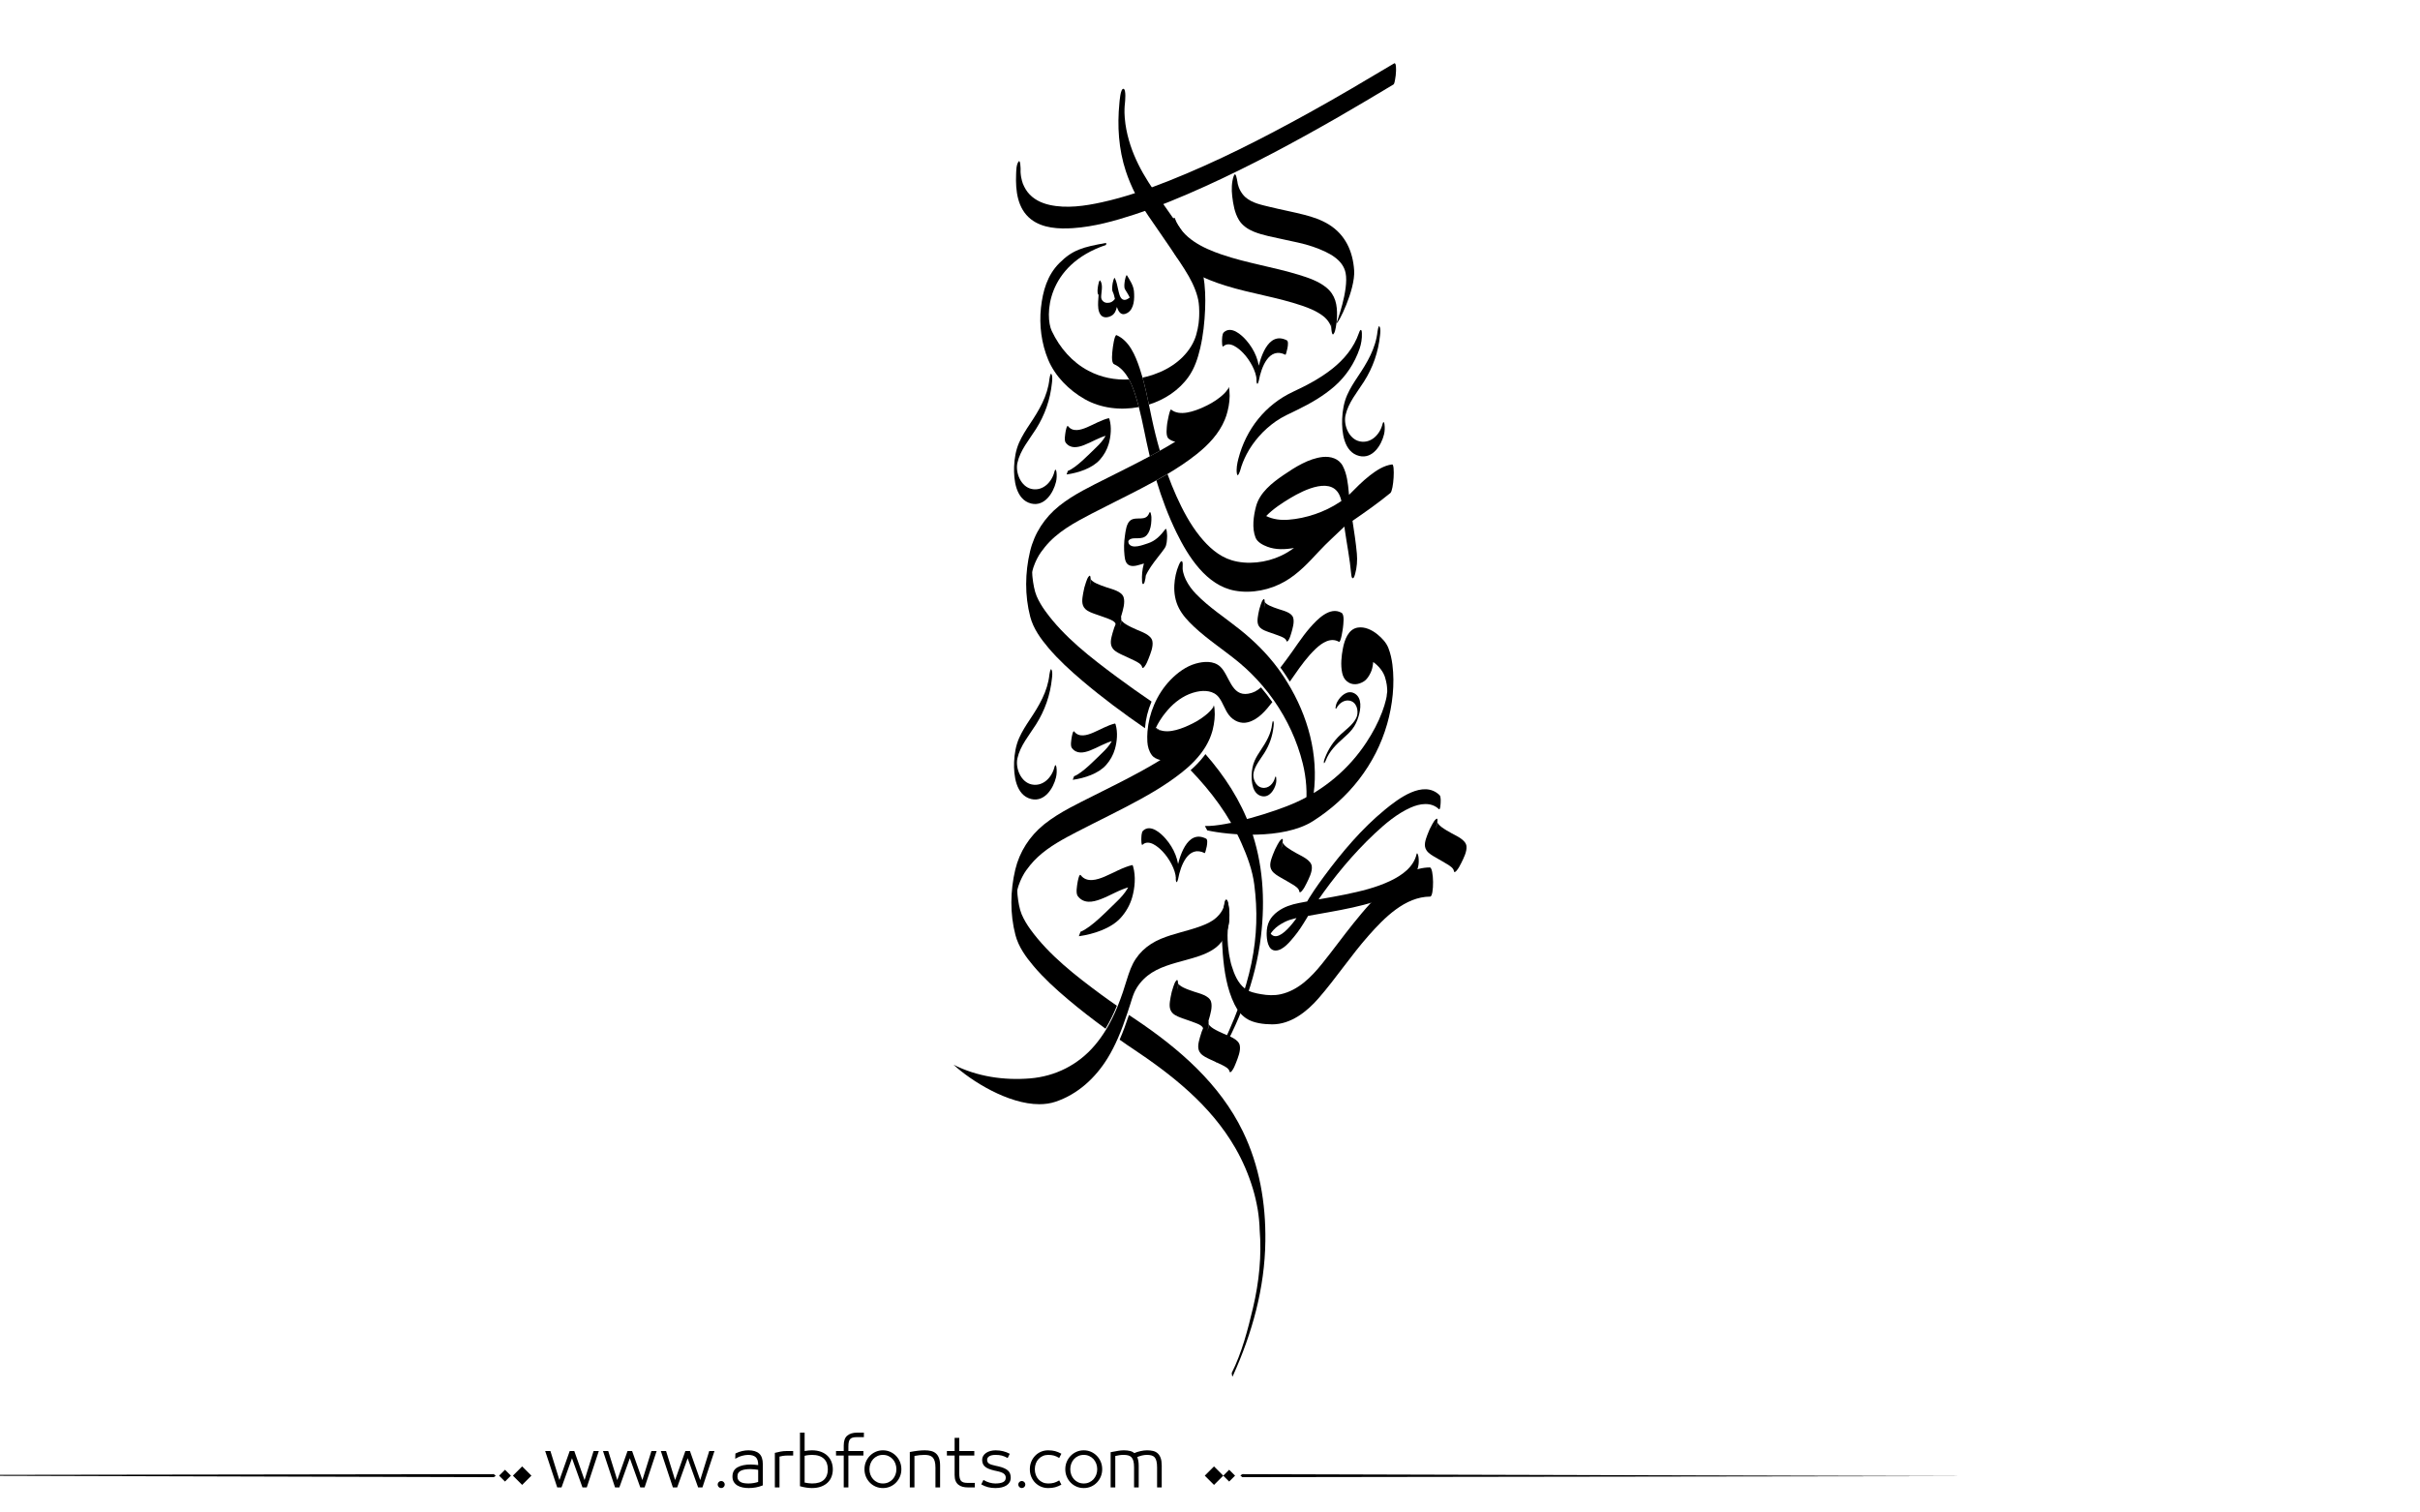 <?xml version="1.0" encoding="utf-8"?>
<!-- Generator: Adobe Illustrator 23.0.0, SVG Export Plug-In . SVG Version: 6.00 Build 0)  -->
<svg version="1.1" id="Layer_1" xmlns="http://www.w3.org/2000/svg" xmlns:xlink="http://www.w3.org/1999/xlink" x="0px" y="0px"
	 viewBox="0 0 800 500" style="enable-background:new 0 0 800 500;" xml:space="preserve">
<g>
	<path fill="#000000" d="M407.34,64.82c0.33,2.75,0.78,5.52,2.23,7.92c1.11,1.83,2.98,3.06,4.92,3.85c3.05,1.24,6.48,1.8,9.68,2.53
		c3.31,0.75,6.68,1.32,9.88,2.44c5.5,1.93,9.9,4.31,10.78,8.69c1.12,5.57-3.02,16.58-3.02,16.58c0.44,0.59,6.27-11.02,5.84-17.47
		c-0.43-6.34-2.94-11.78-8.34-15.13c-2.49-1.54-5.31-2.5-8.13-3.22c-3.73-0.96-7.53-1.66-11.28-2.58c-2.79-0.69-5.91-1.26-8.15-3.2
		c-0.81-0.7-1.42-1.6-1.91-2.54c-0.26-0.5-0.42-1.04-0.57-1.58c-0.28-0.96,0.06,0.42-0.14-0.6c0-0.02-0.18-1.2-0.1-0.51
		c-0.05-0.43-0.54-3.67-1.21-1.76C407.13,60.22,407.09,62.76,407.34,64.82L407.34,64.82z"/>
	<path fill="#000000" d="M449.25,110.04c-3.38,9.84-12.92,15.33-21.83,19.49c-9.16,4.28-15.52,12.38-18.04,22.13c-0.4,1.53-0.75,3.34-0.49,4.92
		c0.25,1.49,1.03-0.81,1.12-1.14c0.43-1.68,1.21-3.59,2.13-5.35c1.09-2.09,2.46-4.01,4.01-5.79c1.66-1.91,3.58-3.59,5.65-5.04
		c2.19-1.53,4.63-2.58,7.02-3.75c4.38-2.14,8.65-4.58,12.33-7.8c3.84-3.36,6.65-7.64,8.31-12.46c0.54-1.58,0.82-3.38,0.75-5.05
		c-0.01-0.15,0-1.07-0.32-1.12C449.56,109.01,449.3,109.9,449.25,110.04L449.25,110.04z"/>
	<path fill="#000000" d="M406.42,129.18c-0.01-0.14-0.05-0.84-0.24-1.22c-0.06,0.16-0.12,0.33-0.16,0.47c0.08-0.19,0.08-0.17,0,0.06
		c0,0.01-0.01,0.02-0.02,0.05c-0.02,0.05-0.04,0.11-0.06,0.17c0.01-0.03,0.02-0.07,0.03-0.11c-0.03,0.06-0.06,0.1,0-0.05
		c-0.02,0.03-0.04,0.06-0.08,0.11c-0.19,0.3-0.41,0.58-0.64,0.84c-0.11,0.13-0.23,0.26-0.35,0.38c0,0,0,0.01,0,0.01
		c-0.52,0.55-1.1,1.04-1.69,1.51c-1.66,1.32-3.53,2.36-5.46,3.23c-2.87,1.29-7.76,3.11-10.59,0.78c-0.47-0.39-1.31,4.51-1.33,4.72
		c-0.1,1.16-0.57,4,0.49,4.88c0.65,0.53,1.4,0.85,2.2,1.01c-1.68,1.04-3.39,2.02-5.1,2.98l-0.69,0.39
		c-0.88,0.49-1.77,0.97-2.65,1.45c-4.63,2.48-9.34,4.8-14.03,7.17c-5.44,2.74-11.12,5.41-15.9,9.23c-4.8,3.83-8.2,9.03-9.63,15.01
		c-1.68,7.05-1.78,14.59,0.05,21.63c1.01,3.87,3.44,7.25,5.99,10.26c3.37,3.99,7.27,7.54,11.24,10.91
		c6.6,5.6,13.56,10.77,20.7,15.68c0.23-3,0.98-6,2.18-8.8c-3.91-2.66-7.77-5.39-11.57-8.21c-8.47-6.29-17.33-13.09-23.56-21.72
		c-1.12-1.55-2.12-3.2-2.87-4.96c-0.71-1.66-1.15-4.2-1.36-6.22c-0.01-0.07-0.05-0.62-0.06-0.67c0,0,0,0,0,0
		c-0.01-0.22-0.02-0.45-0.02-0.67c0-0.03,0-0.05,0-0.07c-0.02,0.82-0.02-0.65-0.01-0.18c0.01-0.03,0.01-0.06,0.01-0.09v-0.01
		c0-0.01,0-0.01,0-0.02c0,0,0-0.01,0-0.01v0c0.01-0.1,0.01-0.18,0.02-0.25c0,0.06-0.01,0.11-0.01,0.18c0,0,0-0.01,0-0.01
		c0,0,0-0.01,0-0.01c0.02-0.13,0.04-0.22,0.05-0.28c0-0.01,0-0.02,0.01-0.03c0-0.01,0-0.01,0-0.02c0,0,0-0.01,0-0.01c0,0,0,0,0,0
		c0,0,0-0.01,0-0.01c0.02-0.07,0.03-0.12,0.04-0.14c0.08-0.31,0.17-0.62,0.26-0.93c0.09-0.31,0.29-0.82,0.53-1.41
		c0.25-0.61,0.55-1.21,0.85-1.79c0.66-1.27,1.53-2.45,2.44-3.56c4.04-4.99,9.74-8.05,15.34-10.97c5.45-2.84,10.99-5.51,16.44-8.36
		c1.68-0.88,3.35-1.77,5.02-2.69c1.24-0.68,2.46-1.38,3.68-2.1c3.36-1.99,6.63-4.14,9.68-6.57c3.88-3.08,7.41-6.8,9.3-11.39
		c0.37-0.89,0.68-1.82,0.91-2.78C406.36,133.78,406.65,131.44,406.42,129.18z M341.3,188.81c0.01-0.04,0.01-0.08,0.01-0.11
		C341.31,188.73,341.3,188.77,341.3,188.81z"/>
	<path fill="#000000" d="M405.93,128.74c0.01-0.03,0.02-0.08,0.04-0.14c-0.03,0.06-0.06,0.1,0-0.05c0.01-0.02,0.02-0.05,0.03-0.08
		c0-0.01,0.01-0.03,0.02-0.04l0,0c0.08-0.19,0.08-0.17,0,0.06c-0.01,0.02-0.01,0.03-0.02,0.05
		C405.98,128.6,405.96,128.67,405.93,128.74z"/>
	<path fill="#000000" d="M342.34,190.98c0,0.08,0.01,0.16,0.01,0.25C342.34,191.07,342.34,191,342.34,190.98z"/>
	<path fill="#000000" d="M342.41,189.49c0.02-0.07,0.03-0.12,0.04-0.14c0,0,0,0,0,0c0,0,0,0,0,0.01c-0.01,0.07-0.04,0.22-0.08,0.36
		c0,0.02-0.01,0.04-0.01,0.06v0.01c0,0,0,0.01,0,0.01c-0.01,0.05-0.02,0.1-0.02,0.15v0.01c0,0,0,0.01,0,0.01c0,0,0,0.01,0,0.01v0.01
		c0,0.01,0,0.01,0,0.02c0,0.06-0.01,0.12-0.01,0.16c0,0.03,0,0.05,0,0.07v0.02c-0.02,0.82-0.02-0.65-0.01-0.18
		c0.01-0.03,0.01-0.06,0.01-0.09v-0.01c0-0.01,0-0.01,0-0.02c0,0.01-0.01,0.02-0.01,0.02c0-0.01,0-0.02,0.01-0.03v0
		c0.01-0.1,0.01-0.18,0.02-0.25c0,0.06-0.01,0.13-0.01,0.2c0-0.01,0-0.01,0-0.02v-0.01c0,0,0-0.01,0-0.01c0,0,0,0,0,0
		c0.02-0.13,0.04-0.22,0.05-0.28c0-0.01,0-0.02,0.01-0.03c0-0.01,0-0.01,0-0.02c0,0,0-0.01,0-0.01c0,0,0,0,0,0
		C342.41,189.5,342.41,189.49,342.41,189.49z"/>
	<path fill="#000000" d="M405.88,131.02c-0.01,0.02-0.01,0.04-0.02,0.05c0-0.01,0.01-0.02,0.01-0.03C405.87,131.04,405.87,131.03,405.88,131.02z"/>
	<path fill="#000000" d="M405.92,130.92c-0.01,0.04-0.02,0.07-0.04,0.09c0,0,0.01-0.01,0-0.01C405.9,130.98,405.91,130.95,405.92,130.92z"/>
	<path fill="#000000" d="M383.43,149.01l-0.69,0.39c-0.88,0.49-1.77,0.97-2.65,1.45c-0.06-0.24-0.12-0.48-0.17-0.72
		c-1.24-5.16-2.1-10.41-3.44-15.55c-0.18-0.69-0.37-1.38-0.57-2.07c-0.65-2.23-1.45-4.82-2.68-7.09c-1.17-2.16-2.74-4.04-4.94-5.02
		c-1.09-0.49-0.57-4.05-0.49-4.88c0.02-0.28,0.59-5.05,1.33-4.72c4.21,1.88,6.18,6.7,7.57,10.79c0.36,1.07,0.69,2.14,1,3.23
		c0.83,2.94,1.48,5.93,2.1,8.92c0.3,1.44,0.59,2.87,0.9,4.3C381.47,141.72,382.38,145.39,383.43,149.01z"/>
	<path fill="#000000" d="M460.2,153.53c-2.77,0.36-5.21,1.98-7.37,3.66c-2.47,1.92-4.67,4.18-6.87,6.4c-0.03-0.27-0.06-0.54-0.08-0.8
		c-0.26-2.93-0.61-6.12-1.99-8.75c-1.29-2.47-4.03-3.24-6.62-2.97c-4.63,0.49-9.22,3.4-13,5.99c-3.74,2.55-7.86,5.79-9.06,10.37
		c-0.83,3.14-1.4,7.18-0.15,10.3c0.61,1.54,2.45,2.46,3.9,3.01c2.73,1.04,5.82,0.95,8.8,0.41c-1.34,0.99-2.76,1.86-4.3,2.58
		c-4.87,2.29-11.14,3.05-16.32,1.47c-4.32-1.31-7.75-4.51-10.52-7.95c-3.22-4.01-5.65-8.62-7.75-13.29
		c-1.06-2.37-2.03-4.79-2.92-7.24c-1.21,0.72-2.44,1.42-3.68,2.1c1.78,5.9,3.95,11.69,6.64,17.21c3.87,7.93,9.91,17.55,19.34,19.24
		c5.61,1.01,11.7-0.26,16.59-3.1c4.35-2.53,7.76-6.21,11.15-9.87c2.68-2.89,5.62-5.49,8.44-8.22c0.04,0.37,0.09,0.75,0.14,1.12
		c0.7,4.83,1.66,9.62,2.1,14.49c0.02,0.2,0.08,1.42,0.52,1.46c0.44,0.04,0.71-1.16,0.77-1.35c0.61-2.15,0.79-4.56,0.59-6.79
		c-0.33-3.63-0.89-7.23-1.44-10.83c4.26-2.93,8.51-5.91,12.51-9.19C460.71,162.07,461.21,153.39,460.2,153.53z M425.96,171.81
		c-2.54,0.2-5.1-0.09-7.39-1.22c2.33-2.4,5.31-4.34,8.06-5.98c4.45-2.66,14.24-7.58,16.56,0.09c0.09,0.3,0.17,0.61,0.25,0.91
		c-0.2,0.13-0.4,0.26-0.6,0.4C437.97,169.26,431.79,171.37,425.96,171.81z"/>
	<path fill="#000000" d="M379.87,169.68c-1.11,2.87-4.21,0.91-6.16,2.33c-1.37,1-1.62,3.64-1.84,5.13c-0.32,2.14-0.37,4.37-0.13,6.53
		c0.15,1.36,0.4,2.87,1.88,3.32c1.31,0.4,2.96-0.27,4.22-0.61c1.25-0.34,2.43-0.74,3.53-1.44c1.48-0.93,2.61-2.41,3.67-3.78
		c0.07-2.09,0.15-4.18,0.22-6.26c-1.49,2.2-3.28,4.18-4.75,6.4c-2.22,3.34-3.22,6.88-2.97,10.92c0.07,1.16,0.57,1.13,0.87,0.08
		c0.42-1.47,0.49-3.05,0.4-4.57c-0.03,0.79-0.06,1.59-0.09,2.38c-0.19,0.84-0.22,1.03-0.09,0.55c-0.07,0.24,0.21-0.52,0.17-0.43
		c0.2-0.48,0.45-0.95,0.71-1.4c0.6-1.05,1.3-2.04,2.01-3.01c1.14-1.57,2.44-3.04,3.53-4.65c0.71-1.04,0.73-2.73,0.78-3.94
		c0-0.11-0.1-2.92-0.56-2.32c-1.62,2.11-3.25,3.9-5.84,4.72c-1.59,0.5-5.16,2-6.28,0.08c-0.09-0.16-0.1-0.35-0.13-0.53
		c0-0.02-0.06-0.77-0.04-0.33c-0.05-1.02,0.01-0.11-0.11,0.38c0.24-0.93,1.04-1.21,1.89-1.27c1-0.07,1.98,0.06,2.97-0.21
		c1.19-0.32,1.87-1.34,2.29-2.42c0.53-1.36,0.64-2.96,0.61-4.41C380.6,170.64,380.36,168.4,379.87,169.68L379.87,169.68z"/>
	<path fill="#000000" d="M434.25,262.49c-0.27,2.1-0.67,4.5-1.77,6.36c-1.02,1.73-0.9-1.5-0.84-1.96c0.59-4.52,0.2-9.73-0.97-14.47
		c-1.84-7.46-5.12-14.55-9.53-20.85c-1.17-1.68-2.43-3.31-3.76-4.86c-2.32-2.73-4.87-5.27-7.61-7.56
		c-4.94-4.13-10.45-7.63-15.15-12.06c-1.86-1.76-3.7-3.71-4.88-6.01c-1.23-2.39-1.67-5.01-1.53-7.68c0.12-2.24,0.6-4.58,1.5-6.64
		c0.08-0.18,0.51-1.33,0.94-1.23c0.43,0.1,0.33,1.32,0.32,1.52c-0.03,0.59-0.07,1.21,0.17,2.17c0.21,0.83,0.48,1.63,0.86,2.4
		c0.85,1.73,1.99,3.3,3.33,4.68c4.36,4.52,9.74,7.95,14.62,11.87c4.69,3.77,8.95,7.96,12.52,12.8c0.26,0.35,0.52,0.71,0.77,1.07
		c0.82,1.17,1.6,2.35,2.34,3.57C432.36,236.63,435.94,249.48,434.25,262.49z"/>
	<path fill="#000000" d="M416.85,227.24c1.33,1.56,2.58,3.18,3.76,4.86c-2.16,2.77-4.6,5.74-8.03,6.66c-2.41,0.64-4.78-0.42-6.3-2.35
		c-1.4-1.79-1.97-4.07-3.35-5.87c-1.73-2.24-4.73-2.42-7.34-1.85c-3.36,0.73-6.29,2.62-8.67,5.06c-0.57,0.59-1.11,1.2-1.62,1.83
		c-1.3,1.6-2.42,3.36-3.3,5.23c0.09,0.09,0.18,0.17,0.27,0.24c-0.22,0.39-0.47,1.37-0.67,2.32c-0.24,1.09-0.41,2.15-0.42,2.24
		c-0.1,1.16-0.57,4,0.49,4.88c0.65,0.53,1.4,0.85,2.21,1.01c0,0,0.76,0,0.75,0c-3.55,0-5.16-3.18-5.34-6.3
		c-0.06-1.12-0.05-2.25,0.04-3.38c0.23-3,0.98-6,2.18-8.8c1.31-3.09,3.17-5.93,5.46-8.29c2.29-2.35,5.12-4.46,8.32-5.36
		c2.65-0.75,5.92-1,8.09,1.01c3.04,2.81,3.63,9.9,9.25,8.95C414.32,229.05,415.54,228.38,416.85,227.24z"/>
	<path fill="#000000" d="M443.96,207.45c-0.02,0.24-0.69,5.09-1.33,4.72c-2.76-1.59-5.64,0.38-7.65,2.27c-2.69,2.54-4.89,5.56-6.99,8.6
		c-0.53,0.77-1.06,1.53-1.6,2.29c-0.74-1.21-1.53-2.4-2.34-3.57c-0.25-0.36-0.51-0.72-0.77-1.07c0.67-0.87,1.32-1.76,1.98-2.63
		c2.63-3.48,4.89-7.23,7.77-10.53c2.31-2.64,6.55-7.19,10.45-4.95C444.56,203.2,444.05,206.5,443.96,207.45z"/>
	<path fill="#000000" d="M452.94,213.99c-0.96,1.96-3.06,2.98-5.18,2.49c-0.87-0.2-1.57-0.7-2.07-1.43c-0.13-0.19-0.22-0.4-0.31-0.61
		c0.5,1.16-1.79,10.89-0.36,5.18c-0.11,0.45,0.26-0.58,0.24-0.53c0.16-0.32,0.43-0.61,0.66-0.87c1.65-1.88,4.4-1.3,6.37-0.35
		c2.07,0.99,3.97,2.71,5.04,4.75c0.12,0.24,0.23,0.48,0.33,0.73c0.06,0.14,0.11,0.28,0.16,0.42c-0.19-0.5,0.01,0.03,0.03,0.11
		c0.25,0.79,0.43,1.59,0.57,2.4c0.13,0.73-0.09-0.66,0.01,0.1c0.03,0.23,0.06,0.46,0.08,0.68c0.02,0.24,0.04,0.48,0.06,0.71
		c0.07,0.87-0.04-0.88,0,0.02c0.01,0.26,0.01,0.52,0.02,0.78c0.01,0.97,0.02-1.06,0-0.06c-0.01,0.28-0.02,0.57-0.04,0.85
		c0.08-1.58,0-0.14-0.04,0.2c0.21-2.16-0.3,1.79-0.01,0.1c-0.06,0.33-0.12,0.66-0.19,0.99c-0.02,0.07-0.26,1.18-0.07,0.4
		c-0.35,1.47-0.8,2.91-1.33,4.32c-1.33,3.55-3.14,6.9-5.22,10.06c-5.77,8.8-14.01,15.71-23.62,19.98
		c-6.62,2.95-22.42,7.89-29.77,7.65l0.8,1.45c6.82,1.52,25.02,3.24,34.95-3.07c11.81-7.5,20.67-18.65,24.51-32.1
		c1.78-6.25,2.56-13.16,1.74-19.63c-0.24-1.87-0.63-3.67-1.31-5.43c-0.71-1.85-2.08-3.27-3.58-4.52c-1.8-1.48-4.22-2.69-6.6-2.29
		c-3.13,0.52-4.34,4.14-4.86,6.81c-0.51,2.6-0.82,5.57-0.25,8.19c0.25,1.13,0.72,2.1,1.63,2.82c1.68,1.33,3.76,1.07,5.49-0.01
		c1.08-0.67,1.75-1.81,2.29-2.92c0.91-1.86,0.95-4.51,0.9-6.54C454.02,215.29,453.81,212.21,452.94,213.99L452.94,213.99z"/>
	<path fill="#000000" d="M382.22,240.63c-0.07-0.06-0.15,0-0.24,0.16c0.43,0.34,0.94,0.58,1.45,0.7c0.39,0.09,0.78,0.15,1.17,0.18
		C383.73,241.52,382.91,241.2,382.22,240.63z"/>
	<path fill="#000000" d="M373.56,345.93c0-0.01,0-0.02,0-0.04c-0.45-0.3-0.89-0.59-1.34-0.89C372.67,345.32,373.12,345.63,373.56,345.93z"/>
	<path fill="#000000" d="M410.89,374.09c-7.64-15.8-21.12-27.43-35.43-37.05c-0.75-0.5-1.51-1-2.26-1.5c-0.92,2.76-1.91,5.5-3.07,8.16
		c0.86,0.61,1.73,1.22,2.61,1.83c0.01,0.01,0.02,0.01,0.03,0.02c0.45,0.3,0.89,0.59,1.34,0.89c13.39,8.92,26.05,18.87,34.23,33.01
		c2.47,4.27,4.41,8.82,5.84,13.54c0.65,2.15,1.16,4.37,1.6,6.87c0,0.01,0,0.01,0,0.02c0.02,0.13,0.09,0.58,0.1,0.65
		c0.05,0.34,0.1,0.68,0.14,1.02c0.07,0.51,0.13,1.03,0.18,1.54c0,0,0,0.01,0,0.02v0.01c0,0,0,0,0,0.01
		c0.01,0.13,0.05,0.58,0.06,0.69c0.03,0.35,0.05,0.7,0.08,1.06c0.01,0.16,0.02,0.32,0.03,0.48c-0.01,0,0.04,0.88,0.04,1.08v0.03
		c0.71,8.64-0.18,17.33-2.19,25.86c-1.72,7.29-3.71,14.91-7.04,21.54c0.07,0.4,0.1,1.61,0.38,0.98
		c6.36-14.05,10.56-29.05,10.74-44.56C418.47,397.75,416.36,385.41,410.89,374.09z M340.61,307.21c-1.12-1.55-2.12-3.2-2.87-4.96
		c-0.71-1.67-1.15-4.2-1.35-6.22c-0.01-0.07-0.05-0.62-0.06-0.67c-0.01-0.22-0.02-0.44-0.02-0.67c0-0.02,0-0.05,0-0.07
		c-0.02,0.82-0.03-0.65-0.01-0.18c0.01-0.03,0.01-0.06,0.01-0.09v-0.01c0-0.01,0-0.02,0-0.02c0,0,0-0.01,0-0.01v0
		c0-0.1,0.01-0.18,0.02-0.25c-0.01,0.06-0.01,0.12-0.01,0.17c0,0,0,0,0,0v-0.01c0.02-0.13,0.04-0.22,0.05-0.28
		c0-0.01,0-0.02,0.01-0.02v-0.02c0,0,0.01,0,0.01,0s0,0,0-0.01c0,0,0-0.01,0-0.01c0.02-0.07,0.03-0.11,0.04-0.14
		c0.08-0.31,0.17-0.62,0.27-0.93c0.09-0.31,0.29-0.82,0.53-1.41c0.25-0.61,0.55-1.21,0.85-1.79c0.66-1.28,1.53-2.45,2.44-3.57
		c3.28-4.05,7.66-6.83,12.19-9.3c1.05-0.57,2.1-1.12,3.15-1.67c3.66-1.9,7.36-3.73,11.04-5.59c1.81-0.91,3.61-1.83,5.4-2.76
		c6.37-3.33,12.73-6.88,18.38-11.37c0.63-0.5,1.24-1.01,1.85-1.54c1.61-1.42,3.12-2.97,4.42-4.67c0.16-0.21,0.32-0.43,0.48-0.65
		c0.85-1.17,1.59-2.41,2.2-3.72c0.13-0.26,0.24-0.53,0.36-0.81c0.29-0.71,0.55-1.44,0.76-2.19c0.06-0.2,0.11-0.39,0.16-0.59
		c0.53-2.19,0.82-4.53,0.59-6.78c-0.01-0.14-0.05-0.84-0.24-1.22c-0.06,0.15-0.11,0.31-0.15,0.45c0.01-0.03,0.02-0.05,0.03-0.07
		c0.01-0.01,0.01-0.01,0.01-0.01c0-0.01,0.01-0.02,0.01-0.02c0,0.01-0.02,0.07-0.06,0.18c0,0.01-0.01,0.03-0.01,0.05
		c-0.02,0.06-0.05,0.12-0.07,0.2c0.01-0.02,0.02-0.08,0.04-0.14c-0.04,0.06-0.07,0.1,0-0.05c-0.02,0.03-0.04,0.06-0.07,0.11
		c-0.19,0.3-0.41,0.58-0.65,0.84c-0.11,0.13-0.22,0.26-0.35,0.39v0c-0.52,0.55-1.1,1.04-1.69,1.5c-1.66,1.32-3.53,2.36-5.46,3.23
		c-0.43,0.2-0.92,0.41-1.43,0.61c-0.39,0.15-0.8,0.31-1.22,0.45c-1.78,0.61-3.79,1.04-5.54,0.76c-0.39-0.03-0.78-0.09-1.17-0.18
		c-0.51-0.12-1.02-0.36-1.45-0.7c-0.22,0.39-0.47,1.37-0.67,2.32c-0.02,0.08-0.03,0.15-0.05,0.22c-0.21,1.01-0.37,1.93-0.38,2.03
		c-0.1,1.16-0.57,4,0.5,4.88c0.65,0.53,1.39,0.85,2.2,1.01c0,0-0.01,0.01-0.01,0.01c-1.9,1.17-3.84,2.28-5.78,3.36
		c-5.47,3.04-11.1,5.8-16.69,8.61c-2.53,1.28-5.12,2.54-7.64,3.91c-2.89,1.57-5.7,3.28-8.26,5.32c-0.08,0.07-0.17,0.13-0.24,0.2
		c-4.67,3.81-7.98,8.94-9.38,14.82c-1.68,7.05-1.78,14.59,0.05,21.63c1.01,3.87,3.44,7.25,5.99,10.26
		c3.37,3.99,7.27,7.54,11.24,10.9c4.15,3.51,8.16,6.59,12.55,9.81c1.47-2.43,2.69-4.97,3.76-7.58c-1.77-1.25-3.25-2.26-5-3.55
		C355.7,322.64,346.84,315.83,340.61,307.21z M336.36,293.91c0,0.04-0.01,0.07-0.01,0.11C336.36,293.99,336.36,293.95,336.36,293.91
		z"/>
	<path fill="#000000" d="M401.14,233.52c0,0.01-0.02,0.07-0.06,0.18c0,0.02-0.01,0.03-0.01,0.05c-0.02,0.06-0.05,0.12-0.07,0.2
		c0.01-0.02,0.02-0.08,0.04-0.14c-0.04,0.06-0.07,0.1,0-0.05c0.01-0.02,0.02-0.05,0.03-0.08c0.01-0.01,0.01-0.02,0.02-0.04
		c0.01-0.01,0.01-0.02,0.01-0.03c0.01-0.03,0.02-0.05,0.03-0.07c0.01-0.01,0.01-0.01,0.01-0.01
		C401.13,233.53,401.13,233.53,401.14,233.52z"/>
	<g>
		<g>
			<path fill="#000000" d="M475.87,262.84c-5.38-5.17-13.71,1.28-18.03,4.81c-7.71,6.31-14.29,14.15-20.19,22.14c-2.23,3.03-4.41,6.14-6.25,9.42
				c-1.13,2.01-8.41,13.86-11.51,9.21c-0.62-0.93,0.11-1.33-0.29,1.24c0.04-0.24,0.18-0.49,0.28-0.7c0.27-0.55,0.67-1.03,1.07-1.48
				c1.02-1.14,2.35-1.98,3.7-2.67c2.15-1.09,4.57-1.45,6.91-1.88c5.21-0.97,10.45-1.78,15.62-2.93c4.85-1.09,9.77-2.44,14.16-4.83
				c3.45-1.88,6.53-4.65,7.46-8.61c0.25-1.07,0.26-2.21,0.12-3.3c-0.02-0.18-0.41-1.85-0.64-0.86c-1,4.26-4.8,6.93-8.52,8.73
				c-4.78,2.31-10.08,3.54-15.25,4.61c-5.03,1.03-10.12,1.77-15.16,2.79c-2.51,0.5-4.86,1.25-6.95,2.79
				c-2.53,1.85-3.65,4.07-3.67,7.21c-0.01,1.93,0.33,5.78,3.03,5.7c2.42-0.07,4.73-3,6.11-4.66c2.92-3.52,4.93-7.74,7.51-11.51
				c5.55-8.09,11.92-15.79,19.07-22.51c3.54-3.32,7.41-6.58,11.87-8.57c3.01-1.34,6.76-1.98,9.36,0.52
				c0.42,0.41,0.53-1.55,0.54-1.69C476.25,265.13,476.42,263.37,475.87,262.84L475.87,262.84z"/>
		</g>
		<g>
			<path fill="#000000" d="M472.65,286.76c-4.96,0.02-9.34,2.69-13.1,5.69c-4.59,3.67-8.46,8.22-12.13,12.78c-3.54,4.4-6.84,8.98-10.38,13.37
				c-3.59,4.45-7.9,8.8-13.68,10.08c-2.14,0.47-4.36,0.36-6.5-0.02c-1.8-0.31-3.86-0.73-5.34-1.88c-2.33-1.8-3.52-4.75-4.35-7.47
				c-0.27-0.87-0.26-0.88-0.48-1.89c-0.09-0.4-0.17-0.81-0.25-1.21c-0.04-0.2-0.08-0.41-0.11-0.61c-0.19-1.03,0.11,0.78-0.05-0.26
				c-0.14-0.93-0.25-1.87-0.35-2.8c0.13,1.28-0.01-0.15-0.02-0.4c-0.04-0.51-0.07-1.01-0.09-1.52c-0.04-0.89,0.03,1.18,0-0.21
				c-0.01-0.39-0.01-0.77-0.02-1.16c-0.01-1.37-0.02,0.74,0-0.11c0.01-0.44,0.02-0.88,0.05-1.33c0.06-1.23-0.06,0.67,0-0.09
				c0.03-0.38,0.07-0.77,0.11-1.15c0.11-1.05-0.09,0.56,0.01-0.07c0.04-0.31,0.1-0.62,0.16-0.93c0.42-2.17,0.35-4.65-0.1-6.81
				c-0.04-0.19-0.22-1.41-0.67-1.4c-0.45,0.01-0.59,1.23-0.63,1.42c-1.05,5.38-0.94,11.12-0.5,16.56
				c0.46,5.69,1.35,11.56,3.89,16.73c0.9,1.84,2.13,3.41,3.82,4.57c2.33,1.59,5.88,1.98,8.63,1.99c6.13,0.01,11.44-4.17,15.28-8.58
				c5.84-6.7,10.73-14.16,16.63-20.82c5.13-5.79,11.97-12.79,20.3-12.83C474.12,296.38,474.04,286.75,472.65,286.76L472.65,286.76z"
				/>
		</g>
	</g>
	<g>
		<path fill="#000000" d="M406.14,305.84c-0.68,3.42-2.19,6.21-5.19,8.1c-2.68,1.7-5.8,2.56-8.83,3.4c-4.34,1.21-9.15,2.33-12.75,5.2
			c-1.88,1.5-3.43,3.39-4.41,5.59c-0.54,1.22-0.9,2.55-1.31,3.82c-0.32,1.02-0.66,2.04-1,3.05c-0.92,2.76-1.91,5.5-3.07,8.16
			c-1,2.29-2.12,4.52-3.43,6.65c-4.02,6.53-9.85,11.93-17.21,14.4c-1.69,0.57-3.5,0.82-5.37,0.82c-10.26,0-22.46-7.62-28.36-13.06
			c7.8,3.95,16.71,5.23,25.29,4.53c8.34-0.67,15.91-4.47,21.36-10.88c1.45-1.7,2.7-3.47,3.81-5.3c1.47-2.43,2.69-4.97,3.76-7.58
			c0.64-1.58,1.23-3.19,1.79-4.82c0.87-2.55,1.55-5.2,2.55-7.7c1.87-4.71,5.35-7.91,9.99-9.86c4.24-1.78,8.79-2.56,13.09-4.15
			c1.84-0.68,3.74-1.5,5.21-2.84c0.73-0.67,1.4-1.42,1.89-2.28c0.21-0.37,0.4-0.73,0.51-1.04c0.09-0.24,0.17-0.48,0.24-0.73
			c0.02-0.06,0.03-0.11,0.05-0.15c-0.08,0.42,0.04-0.07,0.04-0.12c0,0-0.01,0.02-0.03,0.09c0-0.03,0.01-0.07,0.02-0.11
			c0.04-0.19,0.18-1.41,0.63-1.42c0.44-0.01,0.63,1.21,0.67,1.4C406.49,301.18,406.57,303.68,406.14,305.84z"/>
		<path fill="#000000" d="M404.77,299.06c0,0.05-0.12,0.53-0.04,0.12c0-0.01,0-0.02,0.01-0.02C404.75,299.08,404.77,299.05,404.77,299.06z"/>
	</g>
	<path fill="#000000" d="M415.97,202.96c-0.26,1.57-0.64,3.35,0.62,4.55c0.77,0.74,1.93,1.12,2.92,1.48c1.2,0.44,2.42,0.81,3.6,1.29
		c0.77,0.31,1.9,0.72,2.17,1.59c0.17,0.52,0.61-0.14,0.69-0.27c0.42-0.71,0.68-1.55,0.91-2.34c0.41-1.45,1.09-3.59,0.6-5.1
		c-0.55-1.72-3.35-2.31-4.82-2.81c-1.03-0.35-2.07-0.7-3.05-1.18c-0.42-0.2-0.81-0.45-1.16-0.75c-0.85-0.73,0.02-1.35-0.49,1.73
		c0.02-0.15,0.42-3.7-0.3-3.04c-0.45,0.41-0.69,1.21-0.88,1.75C416.41,200.86,416.14,201.91,415.97,202.96L415.97,202.96z"/>
	<path fill="#000000" d="M416.85,309.47c-1.77,14.95-7.37,29-14.95,41.92l0.46-2.35c11.65-23.15,14.49-39.57,12.27-56.68
		c-0.62-4.75-2.31-9.3-4.25-13.67c-4.06-9.13-9.96-17-16.79-24.08c1.61-1.42,3.12-2.97,4.42-4.67c0.16-0.21,0.32-0.43,0.48-0.65
		c6.33,7.24,11.62,15.3,14.91,24.49C417.52,285.26,418.28,297.4,416.85,309.47z"/>
	<path fill="#000000" d="M414.27,309.6c0-0.03,0.01-0.09,0.03-0.2c0-0.01,0.01-0.02,0.01-0.03c0-0.02,0.01-0.03,0.01-0.05
		c0.01-0.02,0.01-0.05,0.01-0.07C414.38,308.95,414.29,309.51,414.27,309.6z"/>
	<path fill="#000000" d="M414.72,306.43c0-0.01,0-0.03,0.01-0.04C414.73,306.4,414.72,306.41,414.72,306.43c0,0.01,0,0.01,0,0.02
		C414.72,306.44,414.72,306.43,414.72,306.43z"/>
	<path fill="#000000" d="M414.95,303.75c0,0.06-0.01,0.2-0.02,0.44c0-0.1,0.01-0.19,0.01-0.28c0-0.04,0.01-0.07,0.01-0.1c0-0.01,0-0.02,0-0.02
		v-0.02C414.94,303.76,414.95,303.76,414.95,303.75z"/>
	<path fill="#000000" d="M416.21,402.56c0,0.01,0,0.02,0,0.03c0,0,0-0.01,0-0.01C416.21,402.57,416.21,402.57,416.21,402.56z"/>
	<path fill="#000000" d="M416.23,402.73c0,0.05,0.01,0.12,0.02,0.2C416.24,402.86,416.24,402.8,416.23,402.73z"/>
	<path fill="#000000" d="M416.36,410.45c0,0.04-0.02,0.33-0.02,0.44c0-0.05,0.01-0.13,0.01-0.28c0-0.03,0-0.06,0.01-0.07v-0.02
		C416.35,410.48,416.35,410.46,416.36,410.45z"/>
	<path fill="#000000" d="M416.45,407.66c0-0.05,0-0.11,0-0.16C416.45,407.43,416.45,407.46,416.45,407.66z"/>
	<path fill="#000000" d="M416.36,410.45c0,0.04-0.02,0.33-0.02,0.44c0-0.05,0.01-0.13,0.01-0.28c0-0.03,0-0.06,0.01-0.07v-0.02
		C416.35,410.48,416.35,410.46,416.36,410.45z"/>
	<path fill="#000000" d="M416.45,407.66c0-0.05,0-0.11,0-0.16C416.45,407.43,416.45,407.46,416.45,407.66z"/>
	<path fill="#000000" d="M354.35,247.29c1.55,2.03,3.86,1.62,5.99,0.81c2.61-0.99,5-2.57,7.74-3.24c-0.08-0.14-0.16-0.28-0.24-0.41
		c0.07,0.24,0.14,0.49,0.17,0.74c-0.06-0.49,0.01-1.16,0.13-1.63c-0.14,0.57-0.42,1.12-0.7,1.62c-0.79,1.37-1.87,2.56-3.01,3.65
		c-2.22,2.11-6.53,6.69-9.38,7.79l-0.42,1.17c3.82-0.53,8.47-2.02,11.01-4.88c1.35-1.52,2.36-3.3,2.92-5.25
		c0.72-2.5,0.99-5.55,0.26-8.07c-0.01-0.19-0.09-0.32-0.24-0.41c-2.55,0.62-4.83,2.02-7.23,3.03c-2,0.85-4.67,1.66-6.23-0.38
		c-0.42-0.55-0.82,1.78-0.84,1.93C354.16,244.59,353.77,246.54,354.35,247.29L354.35,247.29z"/>
	<path fill="#000000" d="M471.89,275.89c-0.63,1.74-1.43,3.69-0.25,5.32c0.73,1.01,1.97,1.68,3.02,2.3c1.27,0.75,2.59,1.43,3.84,2.23
		c0.82,0.52,2.01,1.22,2.15,2.28c0.08,0.63,0.72-0.03,0.84-0.17c0.63-0.72,1.1-1.62,1.53-2.48c0.77-1.57,1.99-3.87,1.76-5.69
		c-0.27-2.08-3.34-3.34-4.91-4.22c-1.11-0.62-2.22-1.24-3.24-1.99c-0.43-0.32-0.83-0.68-1.17-1.1c-0.82-1.02,0.31-1.54-0.93,1.87
		c0.06-0.17,1.26-4.14,0.3-3.54c-0.6,0.38-1.04,1.23-1.38,1.82C472.83,273.59,472.31,274.73,471.89,275.89L471.89,275.89z"/>
	<path fill="#000000" d="M420.77,282.58c-0.63,1.74-1.43,3.69-0.25,5.32c0.73,1.01,1.97,1.68,3.02,2.3c1.27,0.75,2.59,1.43,3.84,2.23
		c0.82,0.52,2.01,1.22,2.15,2.28c0.08,0.63,0.72-0.03,0.84-0.17c0.63-0.72,1.1-1.62,1.52-2.48c0.77-1.57,1.99-3.87,1.76-5.69
		c-0.27-2.08-3.34-3.34-4.91-4.22c-1.1-0.62-2.21-1.24-3.24-1.99c-0.43-0.32-0.83-0.68-1.17-1.1c-0.82-1.02,0.31-1.53-0.93,1.87
		c0.06-0.17,1.26-4.14,0.3-3.54c-0.6,0.38-1.04,1.23-1.38,1.82C421.72,280.28,421.2,281.42,420.77,282.58L420.77,282.58z"/>
	<path fill="#000000" d="M356.29,296.24c1.96,2.56,4.88,2.04,7.57,1.02c3.31-1.25,6.32-3.25,9.78-4.09c-0.1-0.17-0.2-0.35-0.3-0.52
		c0.09,0.31,0.18,0.62,0.22,0.94c-0.07-0.62,0.01-1.46,0.17-2.07c-0.18,0.72-0.53,1.41-0.89,2.05c-0.99,1.73-2.36,3.24-3.8,4.61
		c-2.8,2.66-8.25,8.46-11.86,9.85l-0.53,1.47c4.83-0.67,10.71-2.56,13.91-6.17c1.71-1.92,2.98-4.17,3.7-6.64
		c0.91-3.16,1.25-7.01,0.33-10.2c-0.01-0.24-0.11-0.41-0.3-0.52c-3.22,0.78-6.11,2.55-9.14,3.83c-2.53,1.07-5.91,2.09-7.88-0.48
		c-0.53-0.7-1.03,2.25-1.06,2.44C356.05,292.82,355.56,295.28,356.29,296.24L356.29,296.24z"/>
	<g>
		<path fill="#000000" d="M396.68,342.9c-0.48,1.78-1.1,3.8,0.21,5.32c0.81,0.94,2.11,1.5,3.21,2.03c1.33,0.64,2.7,1.2,4.02,1.88
			c0.86,0.45,2.11,1.04,2.34,2.08c0.14,0.62,0.72-0.1,0.82-0.24c0.57-0.77,0.96-1.71,1.3-2.6c0.63-1.63,1.65-4.03,1.25-5.83
			c-0.45-2.05-3.62-3.04-5.26-3.78c-1.15-0.52-2.31-1.04-3.4-1.7c-0.46-0.28-0.89-0.61-1.26-0.99c-0.9-0.94,0.18-1.56-0.76,1.95
			c0.05-0.17,0.89-4.23-0.01-3.55c-0.57,0.43-0.93,1.32-1.21,1.93C397.42,340.52,397,341.71,396.68,342.9L396.68,342.9z"/>
	</g>
	<g>
		<path fill="#000000" d="M386.97,329.7c-0.31,1.82-0.74,3.89,0.72,5.28c0.9,0.86,2.25,1.3,3.39,1.72c1.39,0.51,2.8,0.94,4.18,1.49
			c0.9,0.36,2.2,0.84,2.52,1.85c0.19,0.6,0.7-0.16,0.8-0.32c0.49-0.82,0.79-1.8,1.05-2.71c0.48-1.68,1.26-4.16,0.7-5.92
			c-0.64-2-3.89-2.68-5.59-3.26c-1.2-0.41-2.4-0.81-3.54-1.37c-0.48-0.24-0.94-0.52-1.35-0.87c-0.99-0.85,0.03-1.57-0.57,2.01
			c0.03-0.18,0.49-4.3-0.35-3.53c-0.53,0.48-0.8,1.4-1.03,2.04C387.48,327.27,387.17,328.49,386.97,329.7L386.97,329.7z"/>
	</g>
	<g>
		<path fill="#000000" d="M367.79,209.25c-0.48,1.78-1.1,3.8,0.21,5.32c0.81,0.94,2.11,1.5,3.21,2.03c1.33,0.64,2.7,1.2,4.02,1.88
			c0.86,0.45,2.11,1.04,2.34,2.08c0.14,0.62,0.72-0.1,0.82-0.24c0.57-0.77,0.96-1.71,1.3-2.6c0.63-1.63,1.65-4.03,1.25-5.83
			c-0.45-2.05-3.62-3.04-5.26-3.77c-1.16-0.52-2.32-1.04-3.4-1.7c-0.46-0.28-0.89-0.6-1.26-0.99c-0.9-0.94,0.18-1.56-0.76,1.94
			c0.05-0.17,0.89-4.23-0.01-3.55c-0.57,0.43-0.93,1.32-1.21,1.93C368.53,206.88,368.11,208.06,367.79,209.25L367.79,209.25z"/>
	</g>
	<g>
		<path fill="#000000" d="M358.08,196.06c-0.31,1.82-0.74,3.89,0.72,5.28c0.9,0.86,2.25,1.3,3.39,1.71c1.39,0.51,2.8,0.94,4.18,1.49
			c0.9,0.36,2.2,0.84,2.52,1.85c0.19,0.6,0.7-0.16,0.8-0.32c0.49-0.83,0.79-1.8,1.05-2.71c0.48-1.68,1.26-4.16,0.7-5.92
			c-0.64-2-3.89-2.68-5.59-3.26c-1.2-0.41-2.4-0.82-3.54-1.37c-0.48-0.23-0.94-0.52-1.35-0.87c-0.99-0.85,0.03-1.57-0.57,2.01
			c0.03-0.17,0.49-4.3-0.35-3.53c-0.53,0.48-0.8,1.4-1.03,2.04C358.59,193.63,358.28,194.84,358.08,196.06L358.08,196.06z"/>
	</g>
	<path fill="#000000" d="M441.99,104.59c0.09-3.84-0.49-7.03-3.53-9.53c-2.58-2.12-5.96-3.25-9.11-4.22c-8.41-2.58-17.16-3.85-25.49-6.7
		c-6.19-2.12-13.06-5.36-15.46-11.93c-0.23-0.63-0.71,0.33-0.74,0.42c-0.38,0.88-0.54,1.89-0.67,2.83
		c-0.26,1.88-0.55,4.13,0.12,5.96c2.73,7.49,11.16,10.87,18.17,13.05c8.3,2.58,16.98,3.79,25.21,6.6c2.46,0.84,4.94,1.87,7,3.48
		c0.78,0.61,1.45,1.38,1.96,2.23c0.13,0.21,0.24,0.43,0.34,0.65c0.04,0.09,0.08,0.18,0.11,0.27c0.19,0.47-0.13-0.43,0.02,0.05
		c0.07,0.24,0.12,0.48,0.17,0.73c-0.17-0.93-0.06-0.38-0.05-0.16c-0.16-1.85-0.08,0.85-0.03-1.34c0,0.17,0.1,4.33,0.83,3.45
		c0.45-0.55,0.6-1.5,0.74-2.16C441.81,107.07,441.96,105.82,441.99,104.59L441.99,104.59z"/>
	<path fill="#000000" d="M372.69,103.45c-1.94,1.12-2.87-0.18-3.47-1.98c-0.25,1.16-0.73,2.29-1.73,2.87c-1.14,0.67-2.78,0.93-3.68-0.32
		c-0.85-1.18-0.84-2.87-0.79-4.26c0.03-0.76,0.09-1.52,0.15-2.27c-0.03-0.02-0.06-0.05-0.1-0.11c-0.48-0.66-0.16-2.26-0.06-2.98
		c0.02-0.11,0.36-2.1,0.71-1.63c1.06,1.47,0.26,4.05,0.3,5.5c0.03,0.99,0.92,1.81,1.9,1.84c0.59,0.02,1.25-0.06,1.75-0.43
		c0.26-0.2,0.54-0.4,0.74-0.67c0.06-0.1,0.11-0.17,0.15-0.22c-0.21-0.91-0.4-1.73-0.67-2.23c-0.42-0.8-0.18-2.14-0.06-2.98
		c0.01-0.09,0.44-2.12,0.71-1.63c0.62,1.17,0.8,2.56,1.11,3.83c0.23,0.93,0.52,2.8,1.55,3.24c0.55,0.24,1.09,0.09,1.6-0.21
		c0.22-0.13,0.45-0.28,0.67-0.45c-0.43-0.94-1.03-1.81-1.55-2.7c-0.44-0.75-0.17-2.18-0.06-2.98c0.01-0.09,0.41-2.12,0.71-1.63
		c0.97,1.65,2.09,3.25,2.29,5.21C375.07,98.61,374.99,102.12,372.69,103.45z"/>
	<g>
		<path fill="#000000" d="M425.39,112.5c-6.38-3.22-8.97,6.34-9.79,10.75c0.26,0.22,0.52,0.43,0.78,0.65c0.04-4.27-1.55-8.11-4.33-11.34
			c-1.61-1.87-5.05-4.99-7.5-2.68c-0.59,0.55-0.55,2.21-0.58,2.92c0,0.12-0.01,2.12,0.41,1.72c2.08-1.96,5.15,0.68,6.59,2.18
			c1.2,1.25,2.18,2.7,2.99,4.23c0.41,0.77,0.75,1.59,1.02,2.42c0.12,0.39,0.22,0.79,0.3,1.19c0.03,0.14,0.1,1.15,0.1,0.56
			c0,0.5-0.09,1.24,0.17,1.7c0.27,0.47,0.6-1,0.61-1.06c0.78-4.19,3.29-11.23,8.8-8.45C425.08,117.35,426.41,113.01,425.39,112.5
			L425.39,112.5z"/>
	</g>
	<g>
		<path fill="#000000" d="M398.71,277.24c-6.38-3.22-8.97,6.34-9.79,10.75c0.26,0.22,0.52,0.43,0.78,0.65c0.04-4.27-1.55-8.11-4.33-11.34
			c-1.61-1.87-5.05-4.99-7.5-2.68c-0.59,0.55-0.55,2.21-0.58,2.92c0,0.12-0.01,2.12,0.41,1.72c2.08-1.96,5.15,0.68,6.59,2.18
			c1.2,1.25,2.18,2.7,2.99,4.23c0.41,0.77,0.75,1.59,1.02,2.42c0.12,0.39,0.22,0.79,0.3,1.19c0.03,0.14,0.09,1.15,0.1,0.56
			c0,0.5-0.09,1.24,0.17,1.7c0.26,0.46,0.6-1.01,0.61-1.06c0.78-4.19,3.29-11.23,8.8-8.45C398.4,282.09,399.72,277.75,398.71,277.24
			L398.71,277.24z"/>
	</g>
	<g>
		<path fill="#000000" d="M457.04,140.16c-0.82,3.39-3.75,6.52-7.5,5.76c-3.64-0.74-5.45-5.43-4.75-8.62c0.91-4.17,3.9-7.66,6.13-11.18
			c2.97-4.69,4.71-9.73,5.29-15.26c0.09-0.81,0.27-2.23-0.2-2.97c-0.3-0.48-0.62,1.57-0.63,1.66c-0.6,5.62-3.42,10.33-6.5,14.93
			c-1.31,1.96-2.58,3.94-3.53,6.09c-1.1,2.5-1.55,5.23-1.66,7.94c-0.17,4.31,0.54,10.97,5.64,12.22c4.42,1.08,7.32-3.52,8.2-7.14
			c0.26-1.08,0.3-2.31,0.14-3.4C457.56,139.35,457.23,139.35,457.04,140.16L457.04,140.16z"/>
	</g>
	<g>
		<path fill="#000000" d="M348.58,253.57c-0.82,3.39-3.75,6.52-7.5,5.76c-3.64-0.74-5.45-5.43-4.75-8.62c0.91-4.17,3.9-7.66,6.13-11.18
			c2.97-4.69,4.71-9.73,5.29-15.26c0.09-0.81,0.27-2.24-0.2-2.97c-0.3-0.48-0.62,1.57-0.63,1.66c-0.59,5.62-3.42,10.33-6.49,14.93
			c-1.31,1.96-2.57,3.94-3.53,6.09c-1.1,2.5-1.55,5.23-1.66,7.94c-0.17,4.31,0.54,10.97,5.65,12.22c4.42,1.08,7.32-3.52,8.2-7.14
			c0.26-1.08,0.3-2.31,0.14-3.4C349.1,252.76,348.77,252.76,348.58,253.57L348.58,253.57z"/>
	</g>
	<g>
		<path fill="#000000" d="M348.58,155.89c-0.82,3.39-3.75,6.52-7.5,5.76c-3.64-0.74-5.45-5.43-4.75-8.62c0.91-4.17,3.9-7.66,6.13-11.18
			c2.97-4.69,4.71-9.73,5.29-15.26c0.09-0.81,0.27-2.24-0.2-2.97c-0.3-0.48-0.62,1.57-0.63,1.66c-0.59,5.62-3.42,10.33-6.49,14.93
			c-1.31,1.96-2.57,3.94-3.53,6.09c-1.1,2.5-1.55,5.23-1.66,7.94c-0.17,4.31,0.54,10.97,5.65,12.22c4.42,1.08,7.32-3.52,8.2-7.14
			c0.26-1.08,0.3-2.31,0.14-3.4C349.1,155.08,348.77,155.08,348.58,155.89L348.58,155.89z"/>
	</g>
	<path fill="#000000" d="M352.31,146.35c1.55,2.03,3.86,1.62,5.99,0.81c2.61-0.99,5-2.57,7.74-3.24c-0.08-0.14-0.16-0.28-0.24-0.41
		c0.07,0.24,0.14,0.49,0.17,0.74c-0.06-0.49,0.01-1.16,0.13-1.63c-0.14,0.57-0.42,1.12-0.7,1.62c-0.79,1.37-1.87,2.56-3.01,3.65
		c-2.22,2.11-6.53,6.69-9.38,7.79l-0.42,1.17c3.82-0.53,8.47-2.02,11.01-4.88c1.35-1.52,2.36-3.3,2.92-5.25
		c0.72-2.5,0.99-5.55,0.26-8.07c-0.01-0.19-0.09-0.32-0.24-0.41c-2.55,0.62-4.83,2.02-7.23,3.03c-2,0.85-4.67,1.66-6.23-0.38
		c-0.42-0.55-0.82,1.78-0.84,1.93C352.13,143.65,351.73,145.6,352.31,146.35L352.31,146.35z"/>
	<g>
		<path fill="#000000" d="M441.87,234.01c0.96-1.78,3.07-3.1,5.05-2.12c1.93,0.95,2.25,3.85,1.39,5.53c-1.13,2.2-3.32,3.72-5.09,5.36
			c-2.36,2.19-4.07,4.76-5.22,7.77c-0.17,0.44-0.48,1.21-0.33,1.7c0.1,0.31,0.58-0.79,0.6-0.84c1.16-3.07,3.44-5.29,5.84-7.41
			c1.02-0.9,2.02-1.83,2.88-2.9c0.99-1.24,1.64-2.7,2.1-4.21c0.73-2.39,1.32-6.23-1.36-7.68c-2.32-1.26-4.62,0.89-5.65,2.79
			c-0.31,0.56-0.51,1.25-0.58,1.89C441.46,234.39,441.64,234.44,441.87,234.01L441.87,234.01z"/>
	</g>
	<g>
		<path fill="#000000" d="M421.5,257.06c-0.48,1.96-2.17,3.78-4.34,3.33c-2.11-0.43-3.15-3.14-2.75-4.99c0.53-2.41,2.26-4.43,3.55-6.47
			c1.72-2.72,2.72-5.63,3.06-8.84c0.05-0.47,0.15-1.29-0.12-1.72c-0.18-0.28-0.36,0.91-0.36,0.96c-0.34,3.26-1.98,5.98-3.76,8.65
			c-0.76,1.13-1.49,2.28-2.04,3.53c-0.64,1.45-0.9,3.03-0.96,4.6c-0.1,2.5,0.31,6.35,3.27,7.07c2.56,0.63,4.24-2.04,4.75-4.14
			c0.15-0.62,0.17-1.34,0.08-1.97C421.8,256.58,421.62,256.59,421.5,257.06L421.5,257.06z"/>
	</g>
	<path fill="#000000" d="M375.9,132.5c0.2,0.69,0.39,1.38,0.57,2.07c-6.13,1.16-12.62,0.37-17.89-2.62c-5.15-2.92-9.76-7.51-12.07-13.03
		c-2.23-5.35-3.02-11.45-2.39-17.2c0.61-5.51,2.06-10.71,6.06-14.73c4.35-4.39,7.83-5.34,15.51-6.69l-0.05,0.67
		c-20.01,6.7-20.19,23.74-17.95,28.45c2.7,5.68,6.77,10.31,12.08,13.13c4.23,2.24,8.83,3.14,13.46,2.88
		C374.46,127.69,375.26,130.28,375.9,132.5z"/>
	<path fill="#000000" d="M398.39,102.15c-0.18,4.35-0.64,8.72-1.63,12.96c-0.79,3.35-1.85,6.61-3.85,9.45c-3.13,4.42-7.86,7.55-13.11,9.19
		c-0.62-2.99-1.27-5.98-2.1-8.92c0.5-0.1,1-0.22,1.49-0.35c5.83-1.54,11.42-4.79,14.61-10.07c0.72-1.19,1.29-2.5,1.62-3.65
		c0.4-1.38,0.64-2.63,0.78-3.64c0.02-0.14,0.04-0.29,0.06-0.44c0,0,0-0.02,0-0.04c0-0.01,0-0.02,0-0.03
		c0.01-0.07,0.02-0.19,0.04-0.36c0.02-0.28,0.05-0.56,0.07-0.84v-0.02c0-0.02,0-0.06,0.01-0.12c0.01-0.22,0.03-0.64,0.04-0.71
		c0.01-0.3,0.02-0.61,0.02-0.92c0,0,0-0.01,0-0.01c0-0.14,0-0.71,0-0.77c-0.01-0.39-0.02-0.78-0.04-1.16
		c-0.01-0.12-0.01-0.2-0.01-0.27c-0.01-0.06-0.01-0.13-0.02-0.23c-0.03-0.35-0.06-0.7-0.1-1.05c-0.32-2.69-1.69-6.02-3.26-8.77
		c-1.89-3.31-4.11-6.41-6.22-9.58c-2.35-3.54-4.85-6.97-7.21-10.49c-3.08-4.58-5.67-9.46-7.4-14.71
		c-2.39-7.25-2.88-14.95-2.13-22.52c0.05-0.5,0.33-4.81,1.33-4.72c0.99,0.09,0.54,4.38,0.49,4.88c-0.03,0.31-0.06,0.62-0.09,0.93
		c0,0,0,0,0,0v0.02c0,0.01,0,0.02,0,0.03c-0.01,0.17-0.04,0.75-0.04,0.83c0,0.04,0,1.13-0.01,0.8c0,0.2,0.01,0.41,0.01,0.61
		c0.03,0.85,0.01,0.67,0.08,1.5c0.06,0.67,0.13,1.34,0.22,2.01c0.33,2.39,0.92,4.77,1.67,7.07c1.41,4.28,3.49,8.33,5.9,12.12
		c4.57,7.19,9.94,13.85,14.24,21.22c1.75,3.01,3.38,6.27,3.96,9.74C398.41,94.74,398.54,98.46,398.39,102.15z"/>
	<path fill="#000000" d="M460.87,20.96c-9.32,5.55-18.64,11.09-28.14,16.33c-15.03,8.3-30.39,16.16-46.36,22.5c-7.2,2.86-14.56,5.42-22.14,7.08
		c-5.57,1.22-11.62,2.12-17.26,0.87c-2.81-0.62-5.47-1.93-7.26-4.23c-0.44-0.56-0.81-1.18-1.13-1.82c-0.42-0.85-0.51-1.12-0.73-1.9
		c-0.1-0.37-0.19-0.75-0.26-1.13c-0.03-0.13-0.14-0.82-0.04-0.17c-0.04-0.26-0.07-0.52-0.1-0.77c-0.02-0.21-0.04-0.43-0.06-0.64
		c-0.02-0.3-0.02-0.22,0.01,0.25c-0.01-0.17-0.01-0.34-0.02-0.5c-0.01-0.23-0.01-0.46-0.01-0.69c0,1.16,0.01,0.06,0.02-0.2
		c0-0.14-0.08-3.24-0.62-2.59c-0.85,1.02-0.82,3.16-0.87,4.38c-0.2,5.33,0.43,11.22,4.9,14.74c3.83,3.01,9.24,3.26,13.89,2.95
		c6.9-0.46,13.69-2.34,20.24-4.48c8-2.62,15.79-5.86,23.45-9.33c15.06-6.83,29.67-14.67,44.01-22.9
		c6.12-3.51,12.17-7.15,18.24-10.77c0.34-0.2,0.49-1.31,0.55-1.62c0.18-0.91,0.28-1.84,0.31-2.77
		C461.5,23.24,461.63,20.51,460.87,20.96L460.87,20.96z"/>
</g>
<path class="af" fill="#000000" d="M273.602,481.306c-0.578-0.576-1.301-1.03-2.174-1.362c-0.873-0.331-1.885-0.497-3.039-0.497
	c-0.663,0-1.463,0.079-2.4,0.238v-6.077h-1.535v17.711c0.706,0.202,1.402,0.354,2.087,0.454s1.301,0.151,1.849,0.151
	c1.153,0,2.166-0.162,3.039-0.486s1.596-0.764,2.174-1.319c0.576-0.555,1.006-1.211,1.287-1.968s0.42-1.561,0.42-2.411
	s-0.139-1.657-0.42-2.422C274.608,482.554,274.178,481.883,273.602,481.306z M272.391,489.167c-0.852,0.829-2.17,1.243-3.958,1.243
	c-0.39,0-0.805-0.032-1.244-0.097c-0.439-0.065-0.84-0.134-1.2-0.206v-8.845c0.447-0.115,0.887-0.194,1.319-0.237
	c0.433-0.044,0.808-0.065,1.125-0.065c0.894,0,1.668,0.112,2.325,0.335c0.656,0.224,1.199,0.545,1.633,0.963
	c0.432,0.418,0.752,0.919,0.961,1.503s0.314,1.243,0.314,1.979C273.667,487.195,273.241,488.338,272.391,489.167z M247.392,479.446
	c-0.62,0-1.297,0.079-2.033,0.238c-0.735,0.158-1.485,0.433-2.249,0.821l-0.065,1.73c0.548-0.303,0.973-0.52,1.276-0.649
	s0.624-0.237,0.962-0.324c0.338-0.086,0.677-0.158,1.016-0.216s0.667-0.087,0.984-0.087c1.139,0,1.982,0.249,2.53,0.746
	s0.822,1.33,0.822,2.498v0.13c-0.332-0.044-0.732-0.087-1.2-0.13c-0.469-0.043-0.876-0.065-1.222-0.065
	c-1.831,0-3.302,0.311-4.412,0.931c-1.11,0.619-1.665,1.644-1.665,3.07c0,0.707,0.155,1.305,0.465,1.795
	c0.31,0.49,0.713,0.88,1.211,1.168s1.067,0.497,1.708,0.627c0.641,0.13,1.308,0.194,2,0.194c0.807,0,1.6-0.072,2.378-0.216
	c0.779-0.145,1.536-0.368,2.271-0.671v-7.028c0-1.585-0.397-2.742-1.189-3.471C250.189,479.811,248.992,479.446,247.392,479.446z
	 M250.636,489.892c-0.375,0.144-0.858,0.267-1.449,0.367c-0.591,0.102-1.183,0.151-1.773,0.151c-0.505,0-0.984-0.035-1.438-0.108
	c-0.454-0.071-0.84-0.197-1.157-0.378c-0.317-0.18-0.57-0.414-0.757-0.703c-0.188-0.288-0.281-0.663-0.281-1.124
	c0-0.52,0.111-0.934,0.335-1.244c0.224-0.31,0.533-0.551,0.93-0.724c0.396-0.174,0.85-0.296,1.362-0.368
	c0.511-0.072,1.041-0.108,1.589-0.108c0.476,0,0.984,0.029,1.524,0.087c0.541,0.058,0.912,0.108,1.114,0.151V489.892z
	 M258.032,479.868c-0.649,0.122-1.276,0.263-1.881,0.422v11.418h1.535v-10.186c0.202-0.072,0.563-0.147,1.082-0.228
	c0.519-0.079,1.002-0.118,1.449-0.118h1.989v-1.492H260C259.336,479.685,258.681,479.746,258.032,479.868z M-77.92,487.667
	l241.145,0.656l0.663-0.433l-0.632-0.564L-77.92,487.667z M164.994,487.825l1.95,1.95l1.95-1.95l-1.95-1.95L164.994,487.825z
	 M169.559,487.825l3.057,3.057l3.057-3.057l-3.057-3.057L169.559,487.825z M212.359,489.286l-3.395-9.602h-1.514l-3.396,9.602
	l-2.984-9.602h-1.73l3.979,12.023h1.428l3.46-9.645l3.46,9.645h1.427l3.979-12.023h-1.73L212.359,489.286z M238.418,489.589
	c-0.317,0-0.591,0.115-0.822,0.346c-0.231,0.23-0.346,0.505-0.346,0.822c0,0.316,0.115,0.591,0.346,0.821
	c0.23,0.23,0.504,0.346,0.822,0.346c0.317,0,0.591-0.115,0.822-0.346c0.23-0.23,0.346-0.505,0.346-0.821
	c0-0.317-0.116-0.592-0.346-0.822C239.009,489.704,238.735,489.589,238.418,489.589z M193.243,489.286l-3.395-9.602h-1.514
	l-3.396,9.602l-2.984-9.602h-1.73l3.979,12.023h1.428l3.46-9.645l3.46,9.645h1.427l3.979-12.023h-1.73L193.243,489.286z
	 M231.476,489.286l-3.395-9.602h-1.514l-3.396,9.602l-2.984-9.602h-1.73l3.979,12.023h1.428l3.46-9.645l3.46,9.645h1.427
	l3.979-12.023h-1.73L231.476,489.286z M382.732,480.474c-0.426-0.396-0.938-0.667-1.535-0.812c-0.598-0.144-1.271-0.216-2.021-0.216
	c-0.664,0-1.393,0.09-2.184,0.271c-0.793,0.181-1.471,0.4-2.033,0.659c-0.346-0.331-0.818-0.569-1.416-0.714
	c-0.6-0.144-1.273-0.216-2.023-0.216c-0.635,0-1.268,0.058-1.902,0.173l-2.465,0.454v11.635h1.535v-10.38
	c0.447-0.102,0.883-0.188,1.309-0.26c0.424-0.072,0.896-0.108,1.416-0.108c0.605,0,1.125,0.058,1.557,0.173
	c0.434,0.116,0.789,0.321,1.07,0.616c0.281,0.296,0.494,0.711,0.639,1.244s0.217,1.24,0.217,2.119v6.596h1.535v-7.201
	c0-0.663-0.055-1.243-0.162-1.741c-0.109-0.497-0.213-0.861-0.314-1.092c0.086-0.043,0.281-0.119,0.584-0.228
	c0.303-0.107,0.602-0.197,0.898-0.27c0.295-0.072,0.586-0.126,0.875-0.162s0.547-0.055,0.779-0.055c0.59,0,1.102,0.058,1.535,0.173
	c0.432,0.116,0.781,0.317,1.049,0.605c0.266,0.289,0.471,0.703,0.615,1.244c0.145,0.54,0.217,1.251,0.217,2.13v6.596h1.535v-7.201
	c0-0.995-0.111-1.816-0.336-2.466C383.482,481.393,383.158,480.87,382.732,480.474z M280.1,474.581
	c-0.785,0.648-1.18,1.729-1.18,3.243v1.86h-2.551v1.492h2.551v10.531h1.537v-10.531h4.973v-1.492h-4.973v-1.471
	c0-0.635,0.045-1.149,0.141-1.546c0.094-0.396,0.24-0.707,0.443-0.931c0.201-0.223,0.475-0.385,0.82-0.486
	c0.346-0.101,0.779-0.151,1.299-0.151h2.422v-1.492h-2.271C281.956,473.607,280.885,473.932,280.1,474.581z M398.273,487.825
	l3.057,3.057l3.057-3.057l-3.057-3.057L398.273,487.825z M343.322,482.322c0.389-0.418,0.854-0.749,1.395-0.994
	s1.135-0.368,1.783-0.368c0.736,0,1.373,0.076,1.914,0.228s1.121,0.414,1.74,0.789l0.715-1.405c-0.707-0.39-1.393-0.674-2.055-0.854
	c-0.664-0.181-1.436-0.271-2.314-0.271c-0.85,0-1.639,0.155-2.367,0.465c-0.729,0.311-1.367,0.746-1.914,1.309
	c-0.549,0.563-0.98,1.222-1.297,1.979c-0.317,0.757-0.476,1.59-0.476,2.498s0.158,1.74,0.476,2.497
	c0.316,0.757,0.748,1.413,1.297,1.969c0.547,0.555,1.186,0.987,1.914,1.297c0.729,0.311,1.518,0.465,2.367,0.465
	c0.879,0,1.65-0.09,2.314-0.27c0.662-0.181,1.348-0.466,2.055-0.854l-0.715-1.406c-0.619,0.375-1.199,0.639-1.74,0.79
	s-1.178,0.227-1.914,0.227c-0.648,0-1.242-0.119-1.783-0.356c-0.541-0.238-1.006-0.565-1.395-0.984
	c-0.391-0.418-0.693-0.915-0.908-1.492c-0.217-0.576-0.324-1.203-0.324-1.881s0.107-1.305,0.324-1.882
	C342.628,483.238,342.931,482.741,343.322,482.322z M404.387,487.825l1.949,1.95l1.951-1.95l-1.951-1.95L404.387,487.825z
	 M410.701,487.326l-0.664,0.433l0.633,0.564l241.176-0.341L410.701,487.326z M362.611,481.295c-0.549-0.569-1.193-1.02-1.936-1.352
	c-0.742-0.331-1.547-0.497-2.412-0.497c-0.863,0-1.668,0.166-2.41,0.497c-0.742,0.332-1.389,0.782-1.936,1.352
	c-0.549,0.57-0.977,1.229-1.287,1.979c-0.311,0.749-0.465,1.557-0.465,2.422s0.154,1.672,0.465,2.422s0.738,1.409,1.287,1.979
	c0.547,0.569,1.193,1.017,1.936,1.341s1.547,0.486,2.41,0.486c0.865,0,1.67-0.162,2.412-0.486s1.387-0.771,1.936-1.341
	c0.547-0.569,0.977-1.229,1.287-1.979c0.309-0.75,0.465-1.557,0.465-2.422s-0.156-1.673-0.465-2.422
	C363.587,482.524,363.158,481.865,362.611,481.295z M362.394,487.523c-0.217,0.569-0.52,1.067-0.908,1.492
	c-0.389,0.426-0.857,0.765-1.406,1.017c-0.547,0.252-1.152,0.378-1.816,0.378c-0.662,0-1.268-0.126-1.816-0.378
	c-0.547-0.252-1.016-0.591-1.404-1.017c-0.391-0.425-0.693-0.923-0.908-1.492c-0.217-0.569-0.324-1.179-0.324-1.827
	c0-0.649,0.107-1.262,0.324-1.839c0.215-0.576,0.518-1.077,0.908-1.503c0.389-0.425,0.857-0.764,1.404-1.016
	c0.549-0.252,1.154-0.379,1.816-0.379c0.664,0,1.27,0.127,1.816,0.379c0.549,0.252,1.018,0.591,1.406,1.016
	c0.389,0.426,0.691,0.927,0.908,1.503c0.217,0.577,0.324,1.189,0.324,1.839C362.718,486.345,362.611,486.954,362.394,487.523z
	 M296.221,481.295c-0.547-0.569-1.191-1.02-1.936-1.352c-0.742-0.331-1.545-0.497-2.41-0.497s-1.67,0.166-2.412,0.497
	c-0.742,0.332-1.387,0.782-1.936,1.352c-0.547,0.57-0.977,1.229-1.285,1.979c-0.311,0.749-0.465,1.557-0.465,2.422
	s0.154,1.672,0.465,2.422c0.309,0.75,0.738,1.409,1.285,1.979c0.549,0.569,1.193,1.017,1.936,1.341s1.547,0.486,2.412,0.486
	s1.668-0.162,2.41-0.486c0.744-0.324,1.389-0.771,1.936-1.341c0.549-0.569,0.977-1.229,1.287-1.979s0.465-1.557,0.465-2.422
	s-0.154-1.673-0.465-2.422C297.198,482.524,296.77,481.865,296.221,481.295z M296.006,487.523c-0.217,0.569-0.52,1.067-0.908,1.492
	c-0.391,0.426-0.859,0.765-1.406,1.017c-0.549,0.252-1.154,0.378-1.816,0.378c-0.664,0-1.27-0.126-1.816-0.378
	c-0.549-0.252-1.018-0.591-1.406-1.017c-0.389-0.425-0.691-0.923-0.908-1.492s-0.324-1.179-0.324-1.827
	c0-0.649,0.107-1.262,0.324-1.839c0.217-0.576,0.52-1.077,0.908-1.503c0.389-0.425,0.857-0.764,1.406-1.016
	c0.547-0.252,1.152-0.379,1.816-0.379c0.662,0,1.268,0.127,1.816,0.379c0.547,0.252,1.016,0.591,1.406,1.016
	c0.389,0.426,0.691,0.927,0.908,1.503c0.215,0.577,0.324,1.189,0.324,1.839C296.331,486.345,296.221,486.954,296.006,487.523z
	 M309.381,480.463c-0.455-0.39-0.996-0.656-1.623-0.801c-0.627-0.144-1.309-0.216-2.043-0.216c-0.707,0-1.465,0.047-2.271,0.141
	s-1.701,0.234-2.682,0.422v11.699h1.535v-10.402c1.184-0.23,2.293-0.346,3.33-0.346c0.592,0,1.111,0.062,1.559,0.184
	c0.445,0.123,0.818,0.332,1.113,0.628c0.295,0.295,0.525,0.713,0.691,1.254s0.25,1.251,0.25,2.13v6.553h1.535v-7.201
	c0-0.995-0.119-1.82-0.357-2.477C310.18,481.375,309.834,480.852,309.381,480.463z M318.516,490.054
	c-0.346-0.108-0.619-0.277-0.82-0.509c-0.203-0.23-0.35-0.547-0.443-0.951c-0.096-0.403-0.141-0.922-0.141-1.557v-5.86h4.973v-1.492
	h-4.973v-4.347h-1.537v4.347h-2.551v1.492h2.551v6.466c0,0.764,0.109,1.405,0.326,1.925c0.215,0.519,0.525,0.937,0.93,1.254
	c0.402,0.317,0.867,0.544,1.395,0.682c0.525,0.137,1.105,0.205,1.74,0.205h2.271v-1.492h-2.422
	C319.295,490.216,318.862,490.162,318.516,490.054z M337.784,489.589c-0.316,0-0.59,0.115-0.82,0.346s-0.346,0.505-0.346,0.822
	c0,0.316,0.115,0.591,0.346,0.821s0.504,0.346,0.82,0.346c0.318,0,0.592-0.115,0.822-0.346s0.346-0.505,0.346-0.821
	c0-0.317-0.115-0.592-0.346-0.822S338.102,489.589,337.784,489.589z M333.178,486.106c-0.346-0.303-0.785-0.565-1.318-0.789
	c-0.533-0.223-1.182-0.422-1.947-0.595l-0.799-0.173c-1.053-0.216-1.781-0.461-2.184-0.735c-0.404-0.273-0.607-0.678-0.607-1.211
	c0-0.504,0.238-0.904,0.715-1.2c0.475-0.295,1.174-0.443,2.098-0.443c0.793,0,1.477,0.076,2.055,0.228
	c0.576,0.151,1.217,0.421,1.924,0.811l0.691-1.405c-1.412-0.765-2.969-1.146-4.67-1.146c-0.635,0-1.223,0.076-1.764,0.228
	c-0.539,0.151-1.008,0.364-1.404,0.638s-0.711,0.605-0.941,0.994c-0.23,0.39-0.346,0.815-0.346,1.276
	c0,0.462,0.072,0.88,0.217,1.254c0.143,0.375,0.381,0.707,0.713,0.995s0.758,0.537,1.275,0.746c0.52,0.209,1.146,0.4,1.883,0.573
	l0.908,0.194c1.008,0.217,1.729,0.49,2.162,0.822c0.432,0.331,0.648,0.771,0.648,1.318c0,0.39-0.086,0.707-0.26,0.952
	c-0.172,0.245-0.414,0.436-0.725,0.573c-0.311,0.137-0.678,0.237-1.102,0.303c-0.426,0.064-0.877,0.097-1.352,0.097
	c-0.592,0-1.223-0.09-1.893-0.271c-0.67-0.18-1.352-0.479-2.045-0.897l-0.734,1.471c0.779,0.433,1.539,0.742,2.281,0.93
	s1.539,0.281,2.391,0.281c0.748,0,1.434-0.072,2.053-0.216c0.621-0.145,1.158-0.36,1.611-0.648c0.455-0.289,0.805-0.649,1.049-1.082
	c0.246-0.433,0.369-0.93,0.369-1.492c0-0.476-0.072-0.915-0.217-1.318C333.77,486.763,333.526,486.41,333.178,486.106z"/>
</svg>

